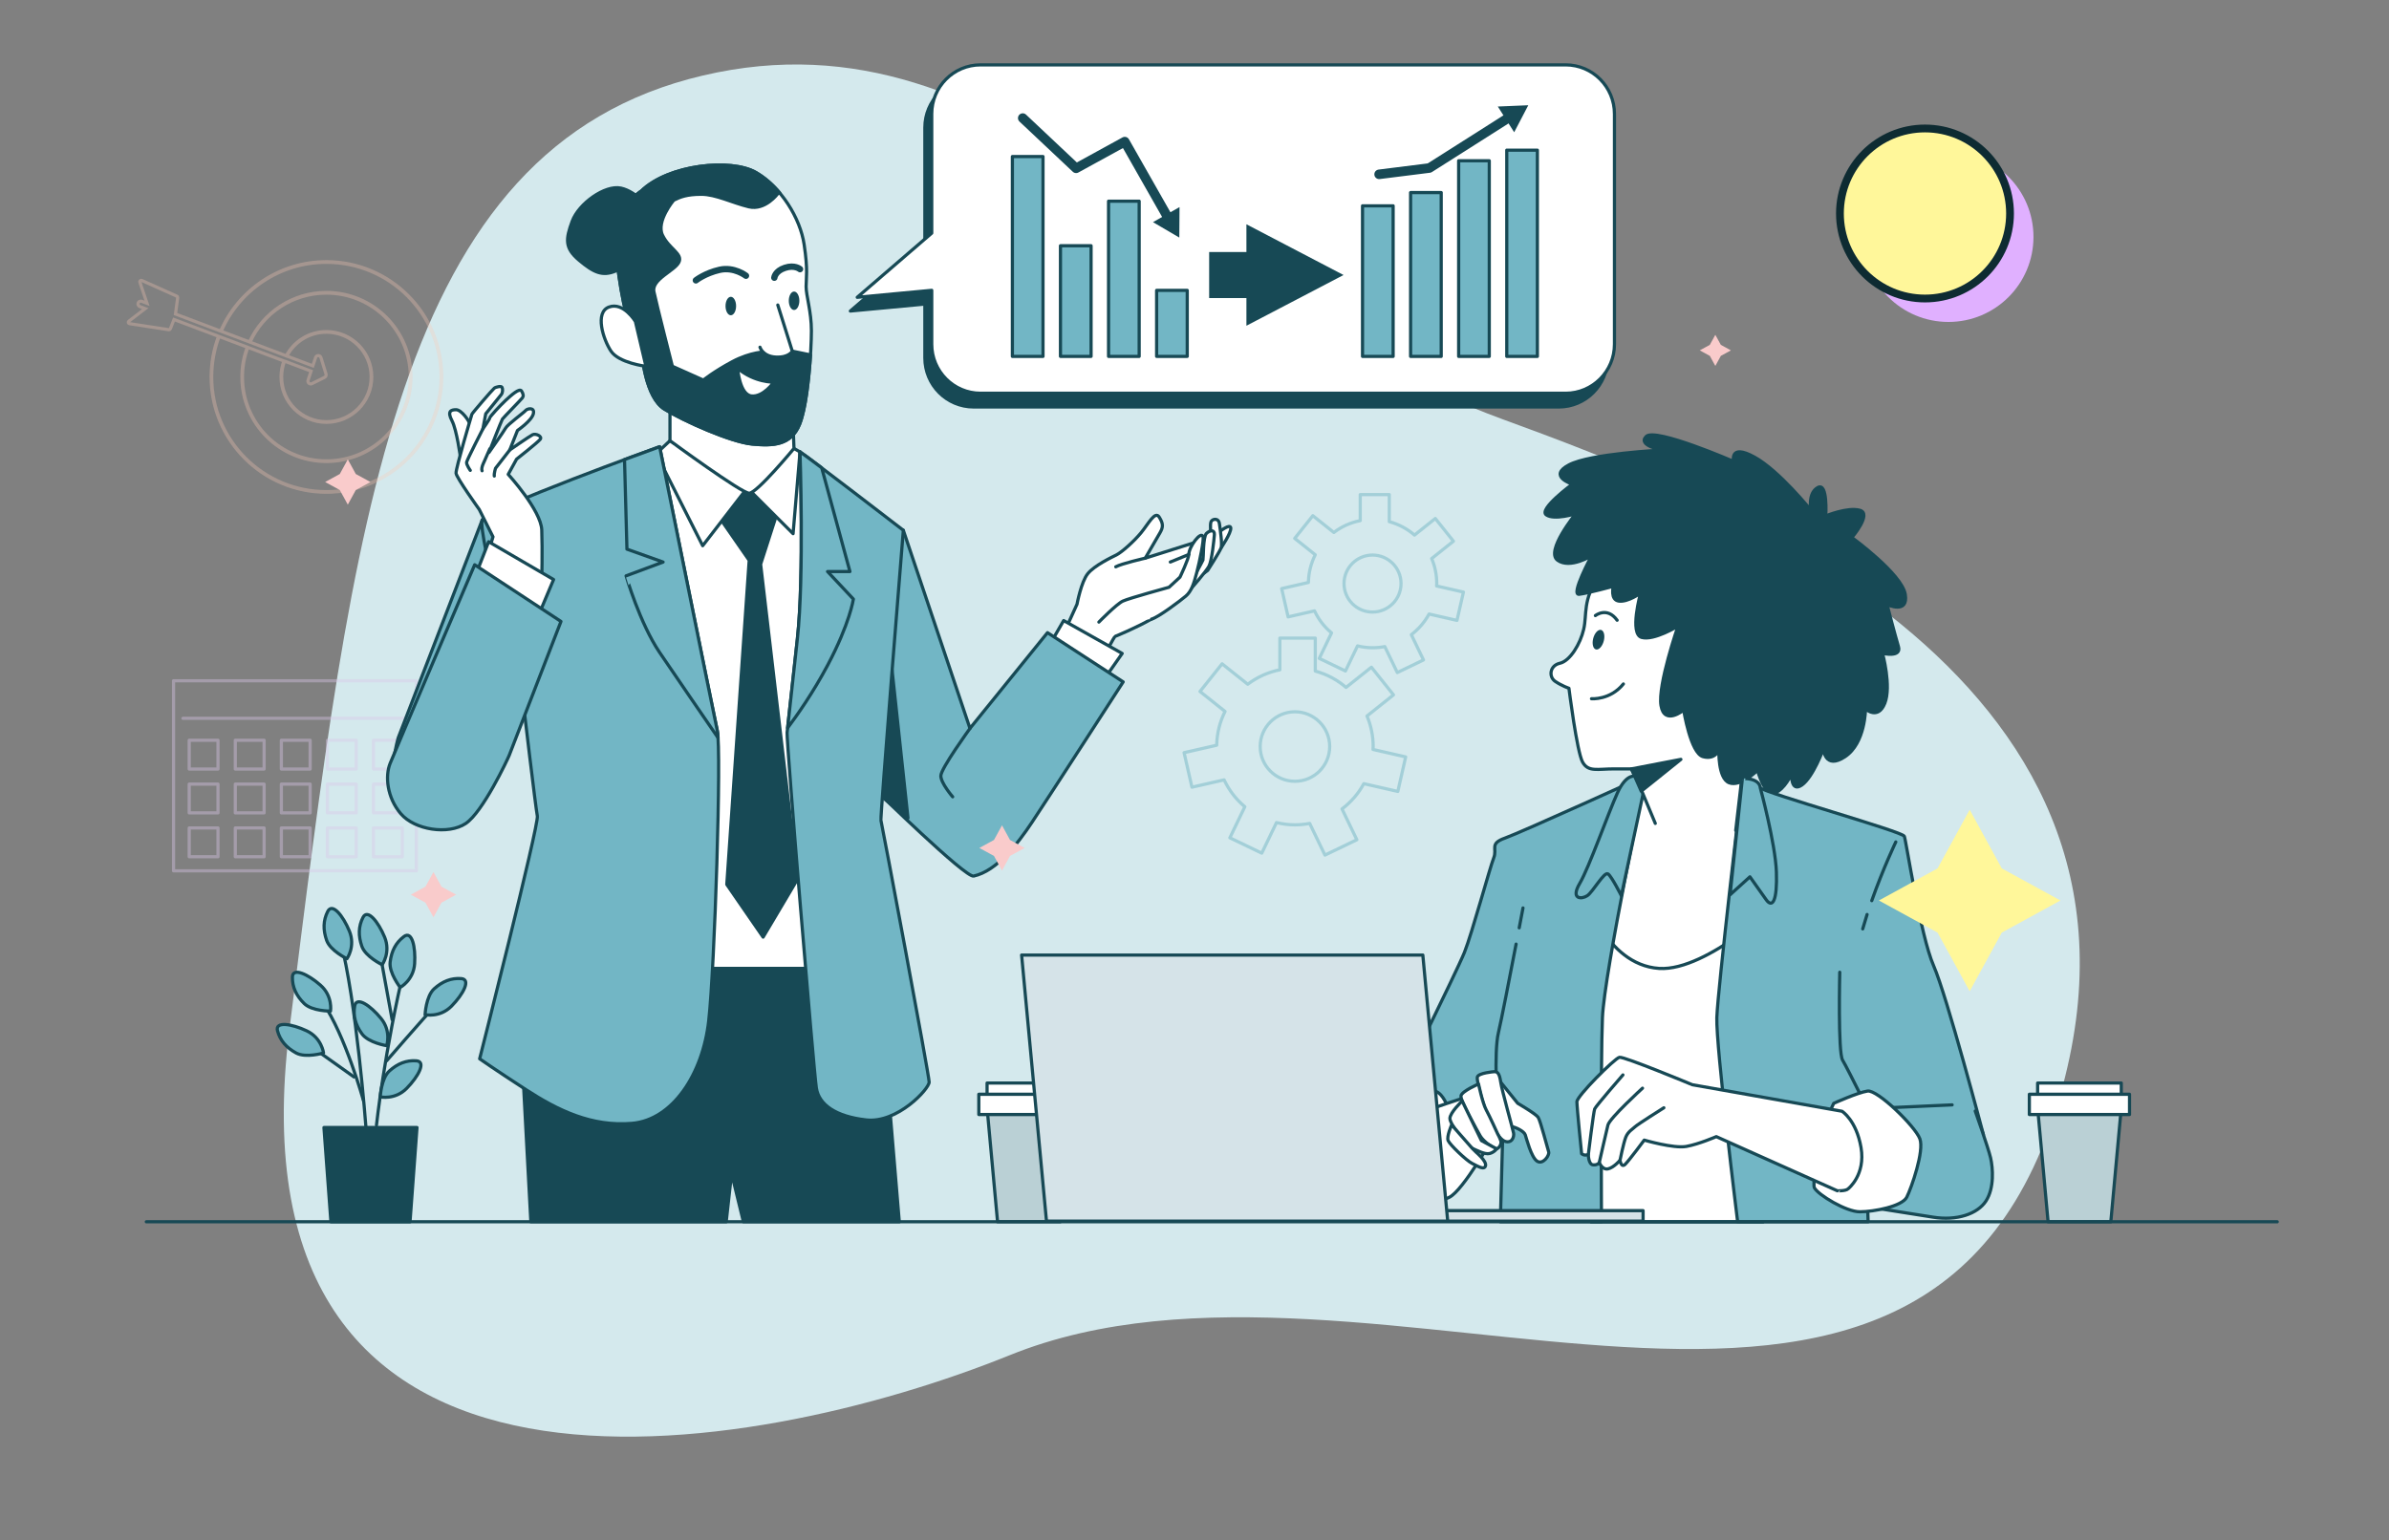 <svg width="611" height="394" viewBox="0 0 611 394" fill="none" xmlns="http://www.w3.org/2000/svg">
<rect x="0" y="0" width="611" height="394" fill="#808080" stroke="none"/>
<path d="M384.093 107.175C436.461 126.341 556.306 171.18 527.502 278.023C494.218 401.491 351.003 309.182 258.256 346.688C192.609 373.243 57.191 397.762 74.016 263.385C90.394 132.646 100.818 37.834 179.76 19.324C258.692 0.803 304.943 78.209 384.093 107.175Z" fill="#D4E9ED"/>
<path d="M398.657 20.106H249.019C242.127 20.106 236.538 25.719 236.538 32.652V63.145L217.483 79.569L236.538 77.785V91.569C236.538 98.502 242.127 104.115 249.019 104.115H398.665C405.557 104.115 411.146 98.502 411.146 91.569V32.652C411.138 25.727 405.549 20.106 398.657 20.106Z" fill="#174955" stroke="#174955" stroke-width="0.815" stroke-miterlimit="10" stroke-linecap="round" stroke-linejoin="round"/>
<path d="M400.417 16.595H250.779C243.887 16.595 238.298 22.208 238.298 29.141V59.634L219.243 76.057L238.298 74.273V88.057C238.298 94.982 243.887 100.603 250.779 100.603H400.425C407.317 100.603 412.906 94.99 412.906 88.057V29.141C412.897 22.208 407.309 16.595 400.417 16.595Z" fill="white" stroke="#174955" stroke-width="0.815" stroke-miterlimit="10" stroke-linecap="round" stroke-linejoin="round"/>
<path d="M104.864 312.564H84.636L82.852 288.449H106.648L104.864 312.564Z" fill="#174955" stroke="#174955" stroke-width="0.815" stroke-miterlimit="10" stroke-linecap="round" stroke-linejoin="round"/>
<path d="M96.285 287.855C96.285 287.855 98.289 268.906 103.707 246.347" stroke="#174955" stroke-width="0.815" stroke-miterlimit="10" stroke-linecap="round" stroke-linejoin="round"/>
<path d="M98.892 271.366C98.892 271.366 107.78 261.069 112.465 256.018" stroke="#174955" stroke-width="0.815" stroke-miterlimit="10" stroke-linecap="round" stroke-linejoin="round"/>
<path d="M93.581 288.254C93.581 288.254 91.129 255.749 86.998 240.351" stroke="#174955" stroke-width="0.815" stroke-miterlimit="10" stroke-linecap="round" stroke-linejoin="round"/>
<path d="M92.937 281.483C92.937 281.483 88.277 264.758 82.55 256.498" stroke="#174955" stroke-width="0.815" stroke-miterlimit="10" stroke-linecap="round" stroke-linejoin="round"/>
<path d="M90.534 275.512L79.381 267.578" stroke="#174955" stroke-width="0.815" stroke-miterlimit="10" stroke-linecap="round" stroke-linejoin="round"/>
<path d="M100.285 260.848L96.856 242.013" stroke="#174955" stroke-width="0.815" stroke-miterlimit="10" stroke-linecap="round" stroke-linejoin="round"/>
<path d="M82.746 269.378C82.746 269.378 82.29 265.533 78.444 263.716C74.599 261.907 70.298 261.223 70.974 263.716C71.65 266.209 73.239 268.017 75.723 269.378C78.216 270.738 82.746 269.378 82.746 269.378Z" fill="#72B6C5" stroke="#174955" stroke-width="0.815" stroke-miterlimit="10" stroke-linecap="round" stroke-linejoin="round"/>
<path d="M84.53 258.665C84.53 258.665 85.157 254.844 81.963 252.034C78.77 249.231 74.827 247.382 74.786 249.965C74.746 252.547 75.772 254.722 77.784 256.718C79.805 258.714 84.53 258.665 84.53 258.665Z" fill="#72B6C5" stroke="#174955" stroke-width="0.815" stroke-miterlimit="10" stroke-linecap="round" stroke-linejoin="round"/>
<path d="M88.733 245.264C88.733 245.264 90.982 242.111 89.353 238.184C87.723 234.257 84.994 230.86 83.821 233.166C82.648 235.463 82.607 237.875 83.536 240.555C84.473 243.227 88.733 245.264 88.733 245.264Z" fill="#72B6C5" stroke="#174955" stroke-width="0.815" stroke-miterlimit="10" stroke-linecap="round" stroke-linejoin="round"/>
<path d="M97.744 246.803C97.744 246.803 99.992 243.651 98.363 239.724C96.734 235.797 94.004 232.4 92.831 234.706C91.658 237.003 91.617 239.414 92.546 242.095C93.483 244.767 97.744 246.803 97.744 246.803Z" fill="#72B6C5" stroke="#174955" stroke-width="0.815" stroke-miterlimit="10" stroke-linecap="round" stroke-linejoin="round"/>
<path d="M102.355 252.604C102.355 252.604 105.768 250.779 106.045 246.534C106.322 242.29 105.385 238.037 103.316 239.585C101.247 241.125 100.139 243.267 99.788 246.078C99.43 248.881 102.355 252.604 102.355 252.604Z" fill="#72B6C5" stroke="#174955" stroke-width="0.815" stroke-miterlimit="10" stroke-linecap="round" stroke-linejoin="round"/>
<path d="M108.717 259.578C108.717 259.578 112.497 260.425 115.479 257.394C118.461 254.364 120.53 250.535 117.956 250.347C115.381 250.16 113.149 251.056 111.039 252.954C108.937 254.852 108.717 259.578 108.717 259.578Z" fill="#72B6C5" stroke="#174955" stroke-width="0.815" stroke-miterlimit="10" stroke-linecap="round" stroke-linejoin="round"/>
<path d="M97.255 280.612C97.255 280.612 101.035 281.459 104.016 278.429C106.998 275.398 109.067 271.569 106.493 271.382C103.919 271.194 101.687 272.091 99.577 273.989C97.475 275.895 97.255 280.612 97.255 280.612Z" fill="#72B6C5" stroke="#174955" stroke-width="0.815" stroke-miterlimit="10" stroke-linecap="round" stroke-linejoin="round"/>
<path d="M98.892 267.512C98.892 267.512 100.147 263.846 97.459 260.555C94.77 257.264 91.186 254.795 90.721 257.329C90.257 259.871 90.909 262.184 92.57 264.482C94.224 266.779 98.892 267.512 98.892 267.512Z" fill="#72B6C5" stroke="#174955" stroke-width="0.815" stroke-miterlimit="10" stroke-linecap="round" stroke-linejoin="round"/>
<path d="M266.754 40.049H258.925V91.178H266.754V40.049Z" fill="#72B6C5" stroke="#174955" stroke-width="0.815" stroke-miterlimit="10" stroke-linecap="round" stroke-linejoin="round"/>
<path d="M279.048 62.868H271.219V91.17H279.048V62.868Z" fill="#72B6C5" stroke="#174955" stroke-width="0.815" stroke-miterlimit="10" stroke-linecap="round" stroke-linejoin="round"/>
<path d="M291.349 51.463H283.52V91.178H291.349V51.463Z" fill="#72B6C5" stroke="#174955" stroke-width="0.815" stroke-miterlimit="10" stroke-linecap="round" stroke-linejoin="round"/>
<path d="M303.643 74.282H295.814V91.17H303.643V74.282Z" fill="#72B6C5" stroke="#174955" stroke-width="0.815" stroke-miterlimit="10" stroke-linecap="round" stroke-linejoin="round"/>
<path d="M261.573 30.208L275.219 43.056L287.667 36.229L298.844 55.895" stroke="#174955" stroke-width="2.444" stroke-linecap="round" stroke-linejoin="round"/>
<path d="M294.885 56.832L301.614 60.775L301.671 52.978L294.885 56.832Z" fill="#174955"/>
<path d="M356.303 52.653H348.474V91.178H356.303V52.653Z" fill="#72B6C5" stroke="#174955" stroke-width="0.815" stroke-miterlimit="10" stroke-linecap="round" stroke-linejoin="round"/>
<path d="M368.596 49.263H360.767V91.178H368.596V49.263Z" fill="#72B6C5" stroke="#174955" stroke-width="0.815" stroke-miterlimit="10" stroke-linecap="round" stroke-linejoin="round"/>
<path d="M380.889 41.125H373.06V91.178H380.889V41.125Z" fill="#72B6C5" stroke="#174955" stroke-width="0.815" stroke-miterlimit="10" stroke-linecap="round" stroke-linejoin="round"/>
<path d="M393.191 38.412H385.362V91.178H393.191V38.412Z" fill="#72B6C5" stroke="#174955" stroke-width="0.815" stroke-miterlimit="10" stroke-linecap="round" stroke-linejoin="round"/>
<path d="M352.718 44.595L365.573 42.982L376.409 36.106L386.128 29.931" stroke="#174955" stroke-width="2.444" stroke-linecap="round" stroke-linejoin="round"/>
<path d="M387.26 33.834L390.869 26.925L383.073 27.251L387.26 33.834Z" fill="#174955"/>
<path d="M343.618 70.355L318.779 57.377V64.465H309.247V76.245H318.779V83.333L343.618 70.355Z" fill="#174955"/>
<path opacity="0.5" d="M348.799 200.482L357.5 202.469L359.512 193.638L351.154 191.732C351.162 191.48 351.195 191.235 351.195 190.983C351.195 188.213 350.632 185.573 349.614 183.178L356.392 177.769L350.746 170.689L344.262 175.862C342.021 173.923 339.341 172.481 336.392 171.683V163.243H327.333V171.357C324.286 171.952 321.5 173.247 319.113 175.048L312.555 169.818L306.909 176.897L313.313 182.005C312.001 184.612 311.235 187.545 311.178 190.649L302.836 192.555L304.848 201.386L313.076 199.512C314.331 202.176 316.139 204.522 318.372 206.388L314.543 214.331L322.706 218.258L326.469 210.437C327.977 210.803 329.541 211.015 331.162 211.015C332.465 211.015 333.728 210.885 334.958 210.649L338.86 218.755L347.023 214.828L343.227 206.95C345.533 205.198 347.439 203.015 348.799 200.482ZM322.298 190.983C322.298 186.078 326.274 182.095 331.186 182.095C336.091 182.095 340.074 186.07 340.074 190.983C340.074 195.887 336.099 199.871 331.186 199.871C326.274 199.871 322.298 195.895 322.298 190.983Z" stroke="#72B6C5" stroke-width="0.815" stroke-miterlimit="10" stroke-linecap="round" stroke-linejoin="round"/>
<path opacity="0.5" d="M365.492 157.084L372.629 158.714L374.282 151.471L367.423 149.907C367.431 149.704 367.455 149.5 367.455 149.296C367.455 147.023 366.991 144.856 366.16 142.893L371.724 138.453L367.089 132.644L361.769 136.889C359.928 135.292 357.736 134.111 355.317 133.459V126.534H347.887V133.19C345.386 133.679 343.097 134.738 341.142 136.221L335.765 131.928L331.129 137.736L336.384 141.923C335.309 144.066 334.681 146.469 334.633 149.011L327.789 150.575L329.443 157.818L336.197 156.278C337.223 158.461 338.706 160.392 340.547 161.915L337.411 168.433L344.107 171.659L347.195 165.239C348.433 165.541 349.72 165.712 351.048 165.712C352.115 165.712 353.158 165.606 354.168 165.41L357.37 172.058L364.066 168.832L360.954 162.372C362.804 160.954 364.368 159.162 365.492 157.084ZM343.74 149.288C343.74 145.264 347.007 141.997 351.032 141.997C355.056 141.997 358.323 145.264 358.323 149.288C358.323 153.313 355.056 156.579 351.032 156.579C347.007 156.579 343.74 153.321 343.74 149.288Z" stroke="#72B6C5" stroke-width="0.815" stroke-miterlimit="10" stroke-linecap="round" stroke-linejoin="round"/>
<g opacity="0.4">
<path d="M106.493 174.152H44.383V222.779H106.493V174.152Z" stroke="#D9C6E8" stroke-width="0.815" stroke-miterlimit="10" stroke-linecap="round" stroke-linejoin="round"/>
<path d="M46.786 183.764H104.497" stroke="#D9C6E8" stroke-width="0.815" stroke-miterlimit="10" stroke-linecap="round" stroke-linejoin="round"/>
<path d="M55.756 189.378H48.391V196.742H55.756V189.378Z" stroke="#D9C6E8" stroke-width="0.815" stroke-miterlimit="10" stroke-linecap="round" stroke-linejoin="round"/>
<path d="M67.544 189.378H60.179V196.742H67.544V189.378Z" stroke="#D9C6E8" stroke-width="0.815" stroke-miterlimit="10" stroke-linecap="round" stroke-linejoin="round"/>
<path d="M79.324 189.378H71.96V196.742H79.324V189.378Z" stroke="#D9C6E8" stroke-width="0.815" stroke-miterlimit="10" stroke-linecap="round" stroke-linejoin="round"/>
<path d="M91.104 189.378H83.74V196.742H91.104V189.378Z" stroke="#D9C6E8" stroke-width="0.815" stroke-miterlimit="10" stroke-linecap="round" stroke-linejoin="round"/>
<path d="M102.892 189.378H95.528V196.742H102.892V189.378Z" stroke="#D9C6E8" stroke-width="0.815" stroke-miterlimit="10" stroke-linecap="round" stroke-linejoin="round"/>
<path d="M55.756 200.595H48.391V207.96H55.756V200.595Z" stroke="#D9C6E8" stroke-width="0.815" stroke-miterlimit="10" stroke-linecap="round" stroke-linejoin="round"/>
<path d="M67.544 200.595H60.179V207.96H67.544V200.595Z" stroke="#D9C6E8" stroke-width="0.815" stroke-miterlimit="10" stroke-linecap="round" stroke-linejoin="round"/>
<path d="M79.324 200.595H71.96V207.96H79.324V200.595Z" stroke="#D9C6E8" stroke-width="0.815" stroke-miterlimit="10" stroke-linecap="round" stroke-linejoin="round"/>
<path d="M91.104 200.595H83.74V207.96H91.104V200.595Z" stroke="#D9C6E8" stroke-width="0.815" stroke-miterlimit="10" stroke-linecap="round" stroke-linejoin="round"/>
<path d="M102.892 200.595H95.528V207.96H102.892V200.595Z" stroke="#D9C6E8" stroke-width="0.815" stroke-miterlimit="10" stroke-linecap="round" stroke-linejoin="round"/>
<path d="M55.756 211.813H48.391V219.178H55.756V211.813Z" stroke="#D9C6E8" stroke-width="0.815" stroke-miterlimit="10" stroke-linecap="round" stroke-linejoin="round"/>
<path d="M67.544 211.813H60.179V219.178H67.544V211.813Z" stroke="#D9C6E8" stroke-width="0.815" stroke-miterlimit="10" stroke-linecap="round" stroke-linejoin="round"/>
<path d="M79.324 211.813H71.96V219.178H79.324V211.813Z" stroke="#D9C6E8" stroke-width="0.815" stroke-miterlimit="10" stroke-linecap="round" stroke-linejoin="round"/>
<path d="M91.104 211.813H83.74V219.178H91.104V211.813Z" stroke="#D9C6E8" stroke-width="0.815" stroke-miterlimit="10" stroke-linecap="round" stroke-linejoin="round"/>
<path d="M102.892 211.813H95.528V219.178H102.892V211.813Z" stroke="#D9C6E8" stroke-width="0.815" stroke-miterlimit="10" stroke-linecap="round" stroke-linejoin="round"/>
</g>
<g opacity="0.3">
<path d="M56.571 84.75C61.092 74.363 71.438 67.104 83.479 67.104C99.683 67.104 112.815 80.236 112.815 96.44C112.815 112.644 99.683 125.776 83.479 125.776C67.275 125.776 54.143 112.644 54.143 96.44C54.143 92.79 54.811 89.304 56.025 86.078" stroke="#FAC8B5" stroke-width="0.815" stroke-miterlimit="10"/>
<path d="M56.245 84.628C60.823 74.111 71.308 66.746 83.487 66.746C99.862 66.746 113.174 80.066 113.174 96.433C113.174 112.807 99.854 126.127 83.487 126.127C67.112 126.127 53.801 112.807 53.801 96.433C53.801 92.742 54.477 89.215 55.707 85.948" stroke="#FAC8B5" stroke-width="0.407" stroke-miterlimit="10"/>
<path d="M63.943 87.536C67.324 80.123 74.803 74.982 83.479 74.982C95.332 74.982 104.945 84.587 104.945 96.441C104.945 108.302 95.332 117.907 83.479 117.907C71.626 117.907 62.013 108.302 62.013 96.441C62.013 93.768 62.501 91.21 63.397 88.856" stroke="#FAC8B5" stroke-width="0.815" stroke-miterlimit="10"/>
<path d="M63.617 87.406C67.063 79.87 74.672 74.615 83.487 74.615C95.52 74.615 105.312 84.407 105.312 96.44C105.312 108.481 95.52 118.265 83.487 118.265C71.454 118.265 61.662 108.481 61.662 96.44C61.662 93.727 62.159 91.129 63.072 88.733" stroke="#FAC8B5" stroke-width="0.407" stroke-miterlimit="10"/>
<path d="M73.344 91.112C73.344 91.104 73.353 91.096 73.361 91.088C75.283 87.463 79.088 84.986 83.479 84.986C89.801 84.986 94.925 90.11 94.925 96.432C94.925 102.762 89.801 107.878 83.479 107.878C77.157 107.878 72.033 102.754 72.033 96.432C72.033 95.007 72.293 93.638 72.766 92.383C72.774 92.367 72.782 92.343 72.79 92.326" stroke="#FAC8B5" stroke-width="0.815" stroke-miterlimit="10"/>
<path d="M72.888 91.227C72.929 91.137 72.978 91.048 73.019 90.958H73.027C74.998 87.203 78.95 84.628 83.479 84.628C89.988 84.628 95.284 89.924 95.284 96.433C95.284 102.942 89.988 108.245 83.479 108.245C76.97 108.245 71.675 102.95 71.675 96.433C71.675 94.966 71.943 93.565 72.432 92.262" stroke="#FAC8B5" stroke-width="0.407" stroke-miterlimit="10"/>
<path d="M73.54 91.153C73.507 91.137 73.475 91.137 73.442 91.121L73.361 91.088L73.027 90.958H73.019L63.935 87.528L63.601 87.398L56.554 84.742L56.228 84.62L44.88 80.335L45.442 76.147C45.458 75.993 45.377 75.838 45.23 75.772L36.261 71.748C36.13 71.691 35.976 71.716 35.87 71.813C35.764 71.911 35.723 72.058 35.772 72.196L37.597 77.589L36.261 77.084C35.886 76.946 35.471 77.133 35.332 77.5C35.194 77.866 35.381 78.282 35.748 78.42L37.141 78.95L32.953 82.168C32.839 82.257 32.79 82.404 32.823 82.542C32.855 82.673 32.969 82.787 33.116 82.803L43.177 84.351C43.194 84.359 43.218 84.359 43.226 84.359C43.373 84.359 43.503 84.269 43.56 84.131L44.505 81.736L55.682 85.956L56.016 86.078L63.055 88.734L63.381 88.864L72.424 92.278L72.75 92.4L73.019 92.498" stroke="#FAC8B5" stroke-width="0.815" stroke-miterlimit="10"/>
<path d="M73.345 91.113C73.377 91.113 73.41 91.121 73.442 91.121C73.475 91.137 73.507 91.137 73.54 91.153L80.008 93.597L80.717 91.463C80.815 91.17 81.084 90.974 81.394 90.974C81.402 90.974 81.402 90.974 81.41 90.974C81.719 90.982 81.996 91.186 82.086 91.479L83.381 95.683C83.479 96.017 83.332 96.375 83.023 96.53L79.789 98.143C79.691 98.192 79.577 98.216 79.471 98.216C79.3 98.216 79.137 98.159 78.998 98.045C78.787 97.858 78.697 97.549 78.787 97.28L79.561 94.95L73.051 92.489C72.954 92.449 72.872 92.4 72.807 92.335" stroke="#FAC8B5" stroke-width="0.815" stroke-miterlimit="10"/>
</g>
<path d="M420.954 198.428L416.115 205.198C416.115 205.198 408.865 243.887 407.895 253.321C406.926 262.755 406.926 312.563 406.926 312.563H450.934C450.934 312.563 441.745 260.335 442.714 255.74C443.684 251.146 447.065 202.543 447.065 202.543L445.614 199.154L420.954 198.428Z" fill="white" stroke="#174955" stroke-width="0.815" stroke-miterlimit="10" stroke-linecap="round" stroke-linejoin="round"/>
<path d="M442.714 255.732C443.04 254.176 443.651 247.569 444.303 239.504C438.551 243.577 430.6 248.156 424.335 247.749C417.199 247.284 412.547 242.136 410.136 238.51C409.06 244.873 408.189 250.445 407.895 253.313C406.926 262.747 406.926 312.555 406.926 312.555H450.934C450.934 312.563 441.745 260.327 442.714 255.732Z" fill="white" stroke="#174955" stroke-width="0.815" stroke-miterlimit="10" stroke-linecap="round" stroke-linejoin="round"/>
<path d="M420.955 198.428C420.955 198.428 410.315 248.726 409.834 260.335C409.354 271.944 409.59 312.563 409.59 312.563H383.716L384.441 286.445L372.352 301.199L355.187 283.789C355.187 283.789 372.596 248.482 374.535 243.651C376.466 238.812 381.06 221.891 382.03 219.471C382.999 217.052 380.824 215.846 384.93 214.396C389.036 212.938 420.955 198.428 420.955 198.428Z" fill="#72B6C5" stroke="#174955" stroke-width="0.815" stroke-miterlimit="10" stroke-linecap="round" stroke-linejoin="round"/>
<path d="M418.535 198.665C418.535 198.665 416.115 197.459 413.696 202.779C411.276 208.098 406.445 221.883 404.026 225.997C401.606 230.111 404.506 230.111 405.956 229.141C407.407 228.172 410.307 222.852 411.276 223.577C412.246 224.302 414.665 229.141 414.665 229.141L420.71 200.848C420.71 200.848 419.985 199.153 418.535 198.665Z" fill="#72B6C5" stroke="#174955" stroke-width="0.815" stroke-miterlimit="10" stroke-linecap="round" stroke-linejoin="round"/>
<path d="M388.547 237.361C389.125 234.315 389.516 232.278 389.516 232.278" stroke="#174955" stroke-width="0.815" stroke-miterlimit="10" stroke-linecap="round" stroke-linejoin="round"/>
<path d="M382.983 283.3C382.983 283.3 382.013 269.272 383.227 264.196C383.969 261.084 386.16 249.793 387.749 241.524" stroke="#174955" stroke-width="0.815" stroke-miterlimit="10" stroke-linecap="round" stroke-linejoin="round"/>
<path d="M369.924 282.396C369.924 282.396 368.58 279.113 366.641 279.113C364.702 279.113 354.836 280.906 352.897 282.396C350.958 283.887 346.323 294.95 346.323 297.036C346.323 299.13 351.7 308.091 354.388 309.435C357.077 310.779 365.745 309.289 365.745 309.289C365.745 309.289 370.225 305.549 370.673 305.101C371.121 304.653 375.602 294.339 374.559 289.565C373.508 284.791 369.924 282.396 369.924 282.396Z" fill="white" stroke="#174955" stroke-width="0.815" stroke-miterlimit="10" stroke-linecap="round" stroke-linejoin="round"/>
<path d="M423.35 210.649L418.991 200.188L417.248 196.702C417.248 196.702 417.248 196.702 412.889 196.702C408.531 196.702 406.209 197.573 404.751 194.958C403.301 192.343 401.264 176.074 401.264 176.074C401.264 176.074 399.521 175.496 397.777 174.331C396.034 173.166 396.327 170.266 398.942 169.679C401.557 169.101 404.172 164.742 405.044 160.962C405.916 157.182 404.751 153.41 408.824 147.602C412.889 141.793 418.698 138.306 418.698 138.306C418.698 138.306 428.572 133.076 438.16 138.013C447.749 142.95 456.466 153.703 457.044 168.229C457.623 182.754 446.299 192.05 446.299 192.05L443.92 212.441" fill="white"/>
<path d="M423.35 210.649L418.991 200.188L417.248 196.702C417.248 196.702 417.248 196.702 412.889 196.702C408.531 196.702 406.209 197.573 404.751 194.958C403.301 192.343 401.264 176.074 401.264 176.074C401.264 176.074 399.521 175.496 397.777 174.331C396.034 173.166 396.327 170.266 398.942 169.679C401.557 169.101 404.172 164.742 405.044 160.962C405.916 157.182 404.751 153.41 408.824 147.602C412.889 141.793 418.698 138.306 418.698 138.306C418.698 138.306 428.572 133.076 438.16 138.013C447.749 142.95 456.466 153.703 457.044 168.229C457.623 182.754 446.299 192.05 446.299 192.05L443.92 212.441" stroke="#174955" stroke-width="0.815" stroke-miterlimit="10" stroke-linecap="round" stroke-linejoin="round"/>
<path d="M417.248 196.701L429.9 194.266L419.757 202.412L417.248 196.701Z" fill="#174955" stroke="#174955" stroke-width="0.815" stroke-miterlimit="10" stroke-linecap="round" stroke-linejoin="round"/>
<path d="M407.032 178.754C407.032 178.754 411.806 179.154 415.187 174.974" stroke="#174955" stroke-width="0.815" stroke-miterlimit="10" stroke-linecap="round" stroke-linejoin="round"/>
<path d="M410.168 164.001C409.802 165.378 408.906 166.339 408.164 166.144C407.423 165.948 407.113 164.669 407.48 163.292C407.847 161.916 408.743 160.954 409.484 161.15C410.225 161.345 410.535 162.624 410.168 164.001Z" fill="#174955"/>
<path d="M408.026 157.484C408.026 157.484 411.008 155.097 413.59 158.673" stroke="#174955" stroke-width="0.815" stroke-miterlimit="10" stroke-linecap="round" stroke-linejoin="round"/>
<path d="M463.154 130.542C463.154 130.542 455.016 120.375 448.629 116.889C442.234 113.402 443.399 118.054 443.399 118.054C443.399 118.054 423.35 109.337 421.028 111.658C418.706 113.98 425.093 115.145 425.093 115.145C425.093 115.145 406.788 116.017 401.272 118.925C395.749 121.834 402.144 123.862 402.144 123.862C402.144 123.862 393.427 130.257 395.464 131.707C397.5 133.157 403.016 131.414 403.016 131.414C403.016 131.414 395.171 141.003 398.364 143.325C401.558 145.646 407.081 142.16 407.081 142.16C407.081 142.16 401.558 152.327 403.887 152.033C406.209 151.74 412.604 149.997 412.604 149.997C412.604 149.997 411.733 153.483 414.055 153.777C416.376 154.07 419.578 151.74 419.578 151.74C419.578 151.74 416.67 162.2 419.871 163.072C423.065 163.944 429.167 160.164 429.167 160.164C429.167 160.164 423.936 175.268 424.808 180.498C425.68 185.728 430.617 181.663 430.617 181.663C430.617 181.663 432.36 192.701 435.554 193.573C438.747 194.445 439.619 191.83 439.619 191.83C439.619 191.83 439.325 199.097 442.234 200.253C445.142 201.418 449.501 197.06 449.501 197.06C449.501 197.06 451.244 203.74 453.859 202.868C456.474 201.997 458.218 197.932 458.218 197.932C458.218 197.932 457.924 202.868 460.833 200.84C463.741 198.803 466.356 191.545 466.356 191.545C466.356 191.545 466.649 197.068 471.88 193.581C477.11 190.095 477.11 181.378 477.11 181.378C477.11 181.378 480.303 184.286 482.047 179.927C483.79 175.569 481.468 167.145 481.468 167.145C481.468 167.145 486.405 168.31 485.533 165.402C484.662 162.494 482.625 154.657 482.625 154.657C482.625 154.657 488.148 157.272 487.277 152.041C486.405 146.811 473.623 137.516 473.623 137.516C473.623 137.516 478.853 131.414 475.66 130.542C472.466 129.671 466.943 131.992 466.943 131.992C466.943 131.992 467.521 123.276 464.906 124.726C462.283 126.184 463.154 130.542 463.154 130.542Z" fill="#174955" stroke="#174955" stroke-width="0.815" stroke-miterlimit="10" stroke-linecap="round" stroke-linejoin="round"/>
<path d="M445.378 201.809C445.378 201.809 439.334 253.076 439.089 260.327C438.845 267.577 444.409 312.555 444.409 312.555H477.778L477.053 288.131L507.277 290.307C507.277 290.307 497.924 254.795 494.535 247.064C491.146 239.325 487.521 215.145 487.04 213.932C486.56 212.726 451.904 203.015 450.209 201.557C448.515 200.115 445.134 197.215 445.378 201.809Z" fill="#72B6C5" stroke="#174955" stroke-width="0.815" stroke-miterlimit="10" stroke-linecap="round" stroke-linejoin="round"/>
<path d="M499.268 282.657L477.24 283.643L475.668 308.425C475.668 308.425 488.254 310.388 494.356 311.374C500.45 312.359 505.761 310.584 507.928 307.243C510.095 303.903 509.696 298.787 509.11 296.229C508.523 293.671 505.175 284.229 505.175 284.229" fill="#72B6C5"/>
<path d="M499.268 282.657L477.24 283.643L475.668 308.425C475.668 308.425 488.254 310.388 494.356 311.374C500.45 312.359 505.761 310.584 507.928 307.243C510.095 303.903 509.696 298.787 509.11 296.229C508.523 293.671 505.175 284.229 505.175 284.229" stroke="#174955" stroke-width="0.815" stroke-miterlimit="10" stroke-linecap="round" stroke-linejoin="round"/>
<path d="M450.209 201.573C450.209 201.573 454.079 215.838 454.323 223.097C454.568 230.347 453.354 232.531 451.667 230.111C449.973 227.691 447.553 224.311 447.553 224.311L442.478 228.905L445.623 199.162C445.614 199.154 449.973 198.909 450.209 201.573Z" fill="#72B6C5" stroke="#174955" stroke-width="0.815" stroke-miterlimit="10" stroke-linecap="round" stroke-linejoin="round"/>
<path d="M470.527 248.726C470.527 248.726 470.046 269.28 471.252 271.211C472.458 273.142 480.922 290.315 480.922 290.315" stroke="#174955" stroke-width="0.815" stroke-miterlimit="10" stroke-linecap="round" stroke-linejoin="round"/>
<path d="M477.517 233.948C477.126 235.17 476.751 236.4 476.401 237.638" stroke="#174955" stroke-width="0.815" stroke-miterlimit="10" stroke-linecap="round" stroke-linejoin="round"/>
<path d="M484.865 215.39C484.865 215.39 481.631 222.152 478.714 230.413" stroke="#174955" stroke-width="0.815" stroke-miterlimit="10" stroke-linecap="round" stroke-linejoin="round"/>
<path d="M467.602 285.215L468.979 282.266C468.979 282.266 475.073 279.512 477.631 279.121C480.189 278.73 489.827 288.172 491.008 291.317C492.189 294.461 488.841 303.903 487.668 306.266C486.486 308.628 479.211 310.005 475.668 310.005C472.124 310.005 465.044 305.679 464.067 303.911C463.081 302.127 467.602 285.215 467.602 285.215Z" fill="white" stroke="#174955" stroke-width="0.815" stroke-miterlimit="10" stroke-linecap="round" stroke-linejoin="round"/>
<path d="M472.702 304.099C472.702 304.099 477.175 300.588 475.969 293.574C474.763 286.559 471.106 284.287 471.106 284.287L432.808 277.5C432.808 277.5 415.399 270.25 414.185 270.486C412.979 270.731 403.301 280.401 403.301 281.851C403.301 283.301 404.506 295.154 404.506 295.154C404.506 295.154 405.191 295.782 406.225 295.342C406.225 295.342 406.225 297.851 407.407 297.997C408.588 298.144 409.028 297.411 409.028 297.411C409.028 297.411 409.761 299.325 411.236 299.032C412.71 298.739 414.331 296.824 414.331 296.824C414.331 296.824 414.625 298.885 415.659 297.859C416.694 296.824 420.523 291.667 420.523 291.667C420.523 291.667 428.042 293.875 431.285 293.289C434.527 292.702 438.951 290.779 438.951 290.779L469.916 304.637C469.916 304.629 472.091 304.751 472.702 304.099Z" fill="white" stroke="#174955" stroke-width="0.815" stroke-miterlimit="10" stroke-linecap="round" stroke-linejoin="round"/>
<path d="M414.331 296.816C414.331 296.816 415.219 292.392 415.806 290.918C416.393 289.443 417.574 288.856 418.168 288.262C418.755 287.675 425.541 283.398 425.541 283.398" stroke="#174955" stroke-width="0.815" stroke-miterlimit="10" stroke-linecap="round" stroke-linejoin="round"/>
<path d="M420.083 278.388C420.083 278.388 411.676 286.054 411.236 287.822C410.796 289.59 409.028 297.402 409.028 297.402" stroke="#174955" stroke-width="0.815" stroke-miterlimit="10" stroke-linecap="round" stroke-linejoin="round"/>
<path d="M406.225 295.341C406.225 295.341 407.553 284.433 407.847 283.692C408.14 282.958 415.073 274.991 415.073 274.991" stroke="#174955" stroke-width="0.815" stroke-miterlimit="10" stroke-linecap="round" stroke-linejoin="round"/>
<path d="M376.05 280.303C376.05 280.303 364.099 284.189 361.859 285.231C359.618 286.274 356.327 289.867 355.284 292.702C354.241 295.537 354.087 302.111 358.119 305.704C362.152 309.289 367.081 308.091 370.673 306.299C374.258 304.506 381.883 290.91 381.883 290.91L376.05 280.303Z" fill="white" stroke="#174955" stroke-width="0.815" stroke-miterlimit="10" stroke-linecap="round" stroke-linejoin="round"/>
<path d="M383.822 276.873L388.156 282.25C388.156 282.25 392.792 284.938 393.386 285.834C393.981 286.73 395.773 293.753 396.075 294.649C396.376 295.545 394.584 298.087 393.085 297.036C391.594 295.993 390.397 291.211 390.095 290.315C389.794 289.419 387.708 288.376 386.657 288.221C385.614 288.074 382.177 277.166 382.177 277.166L383.822 276.873Z" fill="white" stroke="#174955" stroke-width="0.815" stroke-miterlimit="10" stroke-linecap="round" stroke-linejoin="round"/>
<path d="M382.03 274.176C382.03 274.176 378.144 274.478 377.842 275.52C377.541 276.563 379.936 285.231 381.728 288.221C383.521 291.211 384.417 292.107 385.614 292.107C386.812 292.107 387.26 290.763 387.105 289.867C386.959 288.971 384.115 278.958 383.822 276.865C383.521 274.779 383.073 274.03 382.03 274.176Z" fill="white" stroke="#174955" stroke-width="0.815" stroke-miterlimit="10" stroke-linecap="round" stroke-linejoin="round"/>
<path d="M378.144 277.321C378.144 277.321 373.956 279.113 373.663 280.311C373.362 281.508 377.851 289.272 378.592 290.616C379.341 291.961 382.176 294.054 382.779 293.9C383.374 293.753 384.124 292.702 383.822 291.806C383.521 290.91 383.073 290.16 383.073 290.16C383.073 290.16 380.979 285.525 380.083 283.887C379.187 282.25 378.144 277.321 378.144 277.321Z" fill="white" stroke="#174955" stroke-width="0.815" stroke-miterlimit="10" stroke-linecap="round" stroke-linejoin="round"/>
<path d="M373.957 281.655C373.957 281.655 370.82 284.645 370.82 286.136C370.82 287.627 375.154 293.158 376.498 293.753C377.842 294.348 379.781 295.399 380.979 295.097C382.177 294.796 382.771 293.9 382.771 293.9L378.885 291.806L373.957 281.655Z" fill="white" stroke="#174955" stroke-width="0.815" stroke-miterlimit="10" stroke-linecap="round" stroke-linejoin="round"/>
<path d="M371.268 287.773C371.268 287.773 369.924 290.763 370.372 291.806C370.82 292.848 375.007 296.889 376.498 297.63C377.989 298.38 379.635 299.423 379.936 298.225C380.237 297.028 377.549 294.787 377.549 294.787L376.506 293.744L371.268 287.773Z" fill="white" stroke="#174955" stroke-width="0.815" stroke-miterlimit="10" stroke-linecap="round" stroke-linejoin="round"/>
<path d="M185.728 312.563L187.105 300.156L190.135 312.563H229.997L224.327 244.808H142.257L133.027 261.345L135.772 312.563H185.728Z" fill="#174955" stroke="#174955" stroke-width="0.815" stroke-miterlimit="10" stroke-linecap="round" stroke-linejoin="round"/>
<path d="M311.879 136.05C311.879 136.05 314.673 133.793 314.779 135.08C314.885 136.367 312.311 140.131 312.311 140.131L311.879 136.05Z" fill="white" stroke="#174955" stroke-width="0.815" stroke-miterlimit="10" stroke-linecap="round" stroke-linejoin="round"/>
<path d="M272.302 161.5L275.455 154.567C275.455 154.567 276.506 148.889 278.184 146.787C279.862 144.685 284.278 142.583 285.541 141.956C286.803 141.329 289.956 138.591 291.846 136.278C293.736 133.964 295.422 130.6 296.473 132.286C297.524 133.964 297.524 134.811 296.685 136.278C295.846 137.752 292.905 142.795 292.905 142.795L305.435 138.836C305.435 138.836 311.023 135.936 310.592 136.791C310.16 137.655 304.685 149.15 303.61 150.754C302.535 152.367 298.241 156.237 294.477 158.38C290.714 160.53 285.557 162.681 285.239 162.787C284.913 162.893 282.445 167.732 282.445 167.732L272.302 161.5Z" fill="white" stroke="#174955" stroke-width="0.815" stroke-miterlimit="10" stroke-linecap="round" stroke-linejoin="round"/>
<path d="M308.873 145.932C308.873 145.932 311.985 141.101 312.311 140.131C312.636 139.162 312.099 135.618 311.879 134.005C311.667 132.392 310.054 132.718 309.728 133.467C309.402 134.217 309.728 137.011 309.728 137.337C309.728 137.663 308.547 144.107 308.547 144.107L308.009 146.575L308.873 145.932Z" fill="white" stroke="#174955" stroke-width="0.815" stroke-miterlimit="10" stroke-linecap="round" stroke-linejoin="round"/>
<path d="M304.465 150.77C304.465 150.77 308.441 146.257 309.191 144.864C309.94 143.471 310.478 138.2 310.584 136.807C310.689 135.414 309.402 135.626 308.539 136.481C307.675 137.345 307.789 142.925 307.675 143.251C307.561 143.577 305.093 148.082 305.093 148.082L304.465 150.77Z" fill="white" stroke="#174955" stroke-width="0.815" stroke-miterlimit="10" stroke-linecap="round" stroke-linejoin="round"/>
<path d="M281.044 159.145C281.044 159.145 285.557 154.526 287.17 153.777C288.783 153.027 298.991 150.233 298.991 150.233L301.785 147.65C301.785 147.65 304.025 142.974 304.042 141.85C304.074 139.829 307.227 135.642 307.691 137.337C307.928 138.192 306.836 143.569 306.078 146.469C305.329 149.369 304.685 151.3 303.284 152.489C301.891 153.671 296.196 157.972 294.478 158.396" fill="white"/>
<path d="M281.044 159.145C281.044 159.145 285.557 154.526 287.17 153.777C288.783 153.027 298.991 150.233 298.991 150.233L301.785 147.65C301.785 147.65 304.025 142.974 304.042 141.85C304.074 139.829 307.227 135.642 307.691 137.337C307.928 138.192 306.836 143.569 306.078 146.469C305.329 149.369 304.685 151.3 303.284 152.489C301.891 153.671 296.196 157.972 294.478 158.396" stroke="#174955" stroke-width="0.815" stroke-miterlimit="10" stroke-linecap="round" stroke-linejoin="round"/>
<path d="M292.897 142.795C292.897 142.795 286.803 144.188 285.361 145.003" stroke="#174955" stroke-width="0.815" stroke-miterlimit="10" stroke-linecap="round" stroke-linejoin="round"/>
<path d="M304.034 141.85L299.317 143.781" stroke="#174955" stroke-width="0.815" stroke-miterlimit="10" stroke-linecap="round" stroke-linejoin="round"/>
<path d="M272.034 158.755L287.007 167.17L282.698 173.321L269.304 163.488L272.034 158.755Z" fill="white" stroke="#174955" stroke-width="0.815" stroke-miterlimit="10" stroke-linecap="round" stroke-linejoin="round"/>
<path d="M267.903 161.85L287.26 174.445C287.26 174.445 267.667 204.767 263.936 210.364C260.205 215.96 254.942 222.812 249.011 224.123C246.909 224.588 224.058 202.201 224.058 202.201L227.553 138.991L231.023 135.642L248.074 186.339L267.903 161.85Z" fill="#72B6C5" stroke="#174955" stroke-width="0.815" stroke-miterlimit="10" stroke-linecap="round" stroke-linejoin="round"/>
<path d="M228.139 171.333L232.221 209.288L225.801 204.033L228.139 171.333Z" fill="#174955" stroke="#174955" stroke-width="0.815" stroke-miterlimit="10" stroke-linecap="round" stroke-linejoin="round"/>
<path d="M248.082 186.347C248.082 186.347 240.62 196.612 240.62 198.478C240.62 200.343 243.65 203.846 243.65 203.846" stroke="#174955" stroke-width="0.815" stroke-miterlimit="10" stroke-linecap="round" stroke-linejoin="round"/>
<path d="M167.821 116.049L179.495 197.312L180.375 247.74H209.883L208.783 166.257L208.563 123.096L204.603 115.609L167.821 116.049Z" fill="white" stroke="#174955" stroke-width="0.815" stroke-miterlimit="10" stroke-linecap="round" stroke-linejoin="round"/>
<path d="M182.135 129.703L191.61 143.357L185.883 226.274L195.17 239.74L203.984 224.889L194.534 144.351L199.536 128.823L191.61 118.469L182.135 129.703Z" fill="#174955" stroke="#174955" stroke-width="0.815" stroke-miterlimit="10" stroke-linecap="round" stroke-linejoin="round"/>
<path d="M191.61 124.196L179.715 139.61L167.821 116.05L171.349 112.742L191.61 124.196Z" fill="white" stroke="#174955" stroke-width="0.815" stroke-miterlimit="10" stroke-linecap="round" stroke-linejoin="round"/>
<path d="M189.842 123.536L202.836 136.53L204.604 115.609L203.056 114.721L189.842 123.536Z" fill="white" stroke="#174955" stroke-width="0.815" stroke-miterlimit="10" stroke-linecap="round" stroke-linejoin="round"/>
<path d="M171.349 103.936V112.742C171.349 112.742 189.63 126.176 191.61 126.176C193.589 126.176 203.064 114.722 203.064 114.722L202.844 108.995C202.844 108.995 193.817 110.094 187.87 108.335C181.915 106.575 171.349 103.936 171.349 103.936Z" fill="white" stroke="#174955" stroke-width="0.815" stroke-miterlimit="10" stroke-linecap="round" stroke-linejoin="round"/>
<path d="M166.526 53.711C166.526 53.711 162.868 49.002 158.803 48.122C154.738 47.243 148.001 52.074 146.339 56.611C144.677 61.149 144.359 63.414 148.106 66.575C151.854 69.727 154.07 70.738 157.426 69.344C160.791 67.951 162.811 63.528 162.811 63.528L166.526 53.711Z" fill="#174955" stroke="#174955" stroke-width="0.815" stroke-miterlimit="10" stroke-linecap="round" stroke-linejoin="round"/>
<path d="M164.025 48.872C164.025 48.872 157.28 52.921 157.622 63.031C157.956 73.149 160.995 83.764 161.166 84.269C161.337 84.775 164.196 90.673 164.196 90.673C164.196 90.673 165.035 101.63 169.931 104.669C174.819 107.699 186.958 113.101 192.351 113.606C197.744 114.111 202.298 113.94 204.49 108.547C206.681 103.153 207.52 89.5 207.52 84.612C207.52 79.724 206.168 75.675 206.168 73.32C206.168 70.966 206.673 69.272 205.663 62.534C204.653 55.789 199.765 47.87 193.353 44.155C186.958 40.44 170.942 42.127 164.025 48.872Z" fill="white" stroke="#174955" stroke-width="0.815" stroke-miterlimit="10" stroke-linecap="round" stroke-linejoin="round"/>
<path d="M204.49 108.547C206.037 104.742 206.909 96.848 207.292 90.795L202.64 89.834C202.64 89.834 202.64 89.834 200.449 90.673C198.257 91.512 195.895 89.997 195.895 89.997C195.895 89.997 192.017 89.997 187.3 92.522C182.583 95.047 179.887 97.239 179.887 97.239L171.96 93.695C171.96 93.695 167.911 77.85 167.243 74.648C166.567 71.447 172.636 69.255 173.646 67.064C174.656 64.872 171.121 63.691 169.434 60.155C167.748 56.611 172.302 51.218 172.302 51.218C173.988 50.379 175.675 49.703 179.381 49.703C183.088 49.703 187.308 51.895 191.52 52.905C195.732 53.915 198.933 49.532 198.933 49.532L199.414 49.337C197.646 47.243 195.602 45.434 193.369 44.139C186.966 40.432 170.95 42.119 164.033 48.856C164.033 48.856 157.288 52.905 157.63 63.015C157.964 73.133 161.003 83.748 161.174 84.253C161.345 84.758 164.204 90.656 164.204 90.656C164.204 90.656 165.043 101.614 169.94 104.652C174.828 107.683 186.966 113.084 192.359 113.589C197.744 114.111 202.298 113.94 204.49 108.547Z" fill="#174955" stroke="#174955" stroke-width="0.815" stroke-miterlimit="10" stroke-linecap="round" stroke-linejoin="round"/>
<path d="M198.925 78.029L202.632 89.834C202.632 89.834 201.793 91.52 198.42 91.349C195.048 91.178 194.371 88.823 194.371 88.823" fill="white"/>
<path d="M198.925 78.029L202.632 89.834C202.632 89.834 201.793 91.52 198.42 91.349C195.048 91.178 194.371 88.823 194.371 88.823" stroke="#174955" stroke-width="0.815" stroke-miterlimit="10" stroke-linecap="round" stroke-linejoin="round"/>
<path d="M198.037 71.047C198.037 71.047 198.208 69.361 200.734 68.522C203.259 67.683 204.612 68.856 204.612 68.856" stroke="#174955" stroke-width="1.629" stroke-miterlimit="10" stroke-linecap="round" stroke-linejoin="round"/>
<path d="M190.787 70.542C190.787 70.542 187.756 68.18 184.041 69.027C180.335 69.866 177.972 71.724 177.972 71.724" stroke="#174955" stroke-width="1.629" stroke-miterlimit="10" stroke-linecap="round" stroke-linejoin="round"/>
<path d="M186.909 80.652C187.656 80.652 188.261 79.595 188.261 78.29C188.261 76.985 187.656 75.927 186.909 75.927C186.162 75.927 185.557 76.985 185.557 78.29C185.557 79.595 186.162 80.652 186.909 80.652Z" fill="#174955"/>
<path d="M204.441 76.945C204.441 78.249 203.838 79.308 203.088 79.308C202.347 79.308 201.736 78.249 201.736 76.945C201.736 75.642 202.339 74.583 203.088 74.583C203.838 74.583 204.441 75.642 204.441 76.945Z" fill="#174955"/>
<path d="M162.51 82.249C162.51 82.249 159.479 77.19 155.764 78.542C152.058 79.895 154.249 86.803 156.269 89.834C158.29 92.864 165.206 93.711 165.206 93.711L162.51 82.249Z" fill="white" stroke="#174955" stroke-width="0.815" stroke-miterlimit="10" stroke-linecap="round" stroke-linejoin="round"/>
<path d="M197.915 97.76C197.915 97.76 193.027 97.931 188.644 94.216C188.644 94.216 189.149 100.962 192.188 101.296C195.219 101.63 197.915 97.76 197.915 97.76Z" fill="white" stroke="#174955" stroke-width="0.815" stroke-miterlimit="10" stroke-linecap="round" stroke-linejoin="round"/>
<path d="M123.333 133.003L101.874 188.685C101.874 188.685 98.624 199.357 102.339 204.001C106.053 208.644 116.726 204.001 120.905 199.357C125.084 194.714 138.078 164.547 138.078 164.547L123.333 133.003Z" fill="#72B6C5" stroke="#174955" stroke-width="0.815" stroke-miterlimit="10" stroke-linecap="round" stroke-linejoin="round"/>
<path d="M168.701 114.281C168.701 114.281 182.355 181.891 183.455 186.958C184.555 192.025 182.795 247.52 181.255 261.174C179.716 274.828 172.009 286.502 161.654 287.382C151.3 288.262 142.713 284.074 134.567 278.795C126.42 273.508 122.673 270.869 122.673 270.869C122.673 270.869 137.866 210.966 137.426 208.767C136.986 206.567 133.899 180.359 133.899 180.359C133.899 180.359 122.005 135.87 123.324 133.011C124.652 130.143 168.701 114.281 168.701 114.281Z" fill="#72B6C5" stroke="#174955" stroke-width="0.815" stroke-miterlimit="10" stroke-linecap="round" stroke-linejoin="round"/>
<path d="M168.701 166.917C172.546 172.595 180.18 183.716 183.65 188.758C183.601 187.936 183.536 187.316 183.463 186.958C182.363 181.891 168.709 114.281 168.709 114.281C168.709 114.281 165.011 115.618 159.724 117.573L160.343 140.489L169.589 143.789L160.123 147.316C160.115 147.316 163.634 159.43 168.701 166.917Z" fill="#72B6C5" stroke="#174955" stroke-width="0.815" stroke-miterlimit="10" stroke-linecap="round" stroke-linejoin="round"/>
<path d="M204.604 115.61C204.604 115.61 205.703 147.325 203.944 163.398C202.184 179.472 201.524 185.639 201.304 187.406C201.084 189.166 208.131 274.177 208.791 278.364C209.451 282.551 213.638 285.631 221.565 286.511C229.492 287.39 237.638 278.584 237.638 276.824C237.638 275.065 225.524 210.535 225.304 209.875C225.084 209.215 231.031 135.659 231.031 135.659C231.031 135.659 206.143 116.49 204.604 115.61Z" fill="#72B6C5" stroke="#174955" stroke-width="0.815" stroke-miterlimit="10" stroke-linecap="round" stroke-linejoin="round"/>
<path d="M203.935 163.398C202.453 176.954 201.744 183.464 201.434 186.225C203.846 183.024 207.927 177.231 211.65 170.225C217.377 159.431 218.257 153.264 218.257 153.264L211.65 146.217H217.377L210.159 119.691C207.21 117.467 205.027 115.846 204.603 115.602C204.603 115.61 205.703 147.317 203.935 163.398Z" fill="#72B6C5" stroke="#174955" stroke-width="0.815" stroke-miterlimit="10" stroke-linecap="round" stroke-linejoin="round"/>
<path d="M117.776 117.1C117.776 117.1 116.84 110.021 115.593 107.626C114.347 105.231 115.284 104.815 116.636 104.815C117.988 104.815 120.074 107.626 120.489 109.19C120.905 110.754 120.905 110.754 120.905 110.754L117.776 117.1Z" fill="white" stroke="#174955" stroke-width="0.815" stroke-miterlimit="10" stroke-linecap="round" stroke-linejoin="round"/>
<path d="M122.567 130.323C122.567 130.323 116.734 122.2 116.636 121.06C116.53 119.911 120.595 106.274 120.693 105.964C120.799 105.655 126.004 99.61 126.42 99.3C126.835 98.99 128.188 98.673 128.4 99.088C128.611 99.504 128.611 100.441 128.188 100.962C127.772 101.483 124.229 105.858 124.229 105.858L123.503 109.712C123.503 109.712 125.271 107.211 125.271 106.901C125.271 106.591 127.878 103.781 129.328 102.42C130.787 101.068 132.872 99.194 133.385 100.025C133.907 100.856 133.907 101.378 133.597 101.793C133.288 102.208 128.701 106.893 128.497 107.211C128.286 107.52 125.059 115.748 125.059 115.748C125.059 115.748 128.807 110.437 129.328 109.5C129.85 108.563 134.013 105.54 134.428 105.019C134.844 104.498 136.823 104.082 136.408 105.85C135.992 107.618 132.351 110.119 132.351 110.119L130.371 115.113C130.371 115.113 135.438 111.602 136.22 111.211C137.002 110.82 138.754 111.602 138.167 112.384C137.581 113.166 132.123 117.451 132.123 117.451L129.98 121.353C129.98 121.353 138.363 130.518 138.559 135.585C138.754 140.653 138.559 148.644 138.559 148.644L125.108 140.653L126.086 137.337L122.567 130.323Z" fill="white" stroke="#174955" stroke-width="0.815" stroke-miterlimit="10" stroke-linecap="round" stroke-linejoin="round"/>
<path d="M130.371 115.121L126.73 119.805C126.73 119.805 126.314 121.158 126.42 121.785" stroke="#174955" stroke-width="0.815" stroke-miterlimit="10" stroke-linecap="round" stroke-linejoin="round"/>
<path d="M125.271 114.811L123.813 118.143C123.813 118.143 122.982 119.707 123.292 120.432" stroke="#174955" stroke-width="0.815" stroke-miterlimit="10" stroke-linecap="round" stroke-linejoin="round"/>
<path d="M123.504 109.711C123.504 109.711 119.447 117.622 119.341 118.249C119.235 118.876 120.278 120.335 120.278 120.335" stroke="#174955" stroke-width="0.815" stroke-miterlimit="10" stroke-linecap="round" stroke-linejoin="round"/>
<path d="M124.978 138.591L141.581 148.261L138.216 156.253L122.029 146.16L124.978 138.591Z" fill="white" stroke="#174955" stroke-width="0.815" stroke-miterlimit="10" stroke-linecap="round" stroke-linejoin="round"/>
<path d="M121.402 144.481L143.471 158.982C143.471 158.982 130.648 192.188 130.233 193.239C129.809 194.29 123.503 207.74 119.096 210.681C114.681 213.622 106.07 212.359 102.493 208.156C98.917 203.952 98.501 198.485 99.764 195.333C101.019 192.188 121.402 144.481 121.402 144.481Z" fill="#72B6C5" stroke="#174955" stroke-width="0.815" stroke-miterlimit="10" stroke-linecap="round" stroke-linejoin="round"/>
<path d="M273.842 277.068H252.449V281.427H273.842V277.068Z" fill="white" stroke="#174955" stroke-width="0.815" stroke-miterlimit="10" stroke-linecap="round" stroke-linejoin="round"/>
<path d="M271.17 312.563H255.129L252.449 283.414H273.85L271.17 312.563Z" fill="#BAD0D5" stroke="#174955" stroke-width="0.815" stroke-miterlimit="10" stroke-linecap="round" stroke-linejoin="round"/>
<path d="M275.96 279.944H250.339V285.125H275.96V279.944Z" fill="white" stroke="#174955" stroke-width="0.815" stroke-miterlimit="10" stroke-linecap="round" stroke-linejoin="round"/>
<path d="M542.527 277.068H521.134V281.427H542.527V277.068Z" fill="white" stroke="#174955" stroke-width="0.815" stroke-miterlimit="10" stroke-linecap="round" stroke-linejoin="round"/>
<path d="M539.855 312.563H523.806L521.134 283.414H542.527L539.855 312.563Z" fill="#BAD0D5" stroke="#174955" stroke-width="0.815" stroke-miterlimit="10" stroke-linecap="round" stroke-linejoin="round"/>
<path d="M544.637 279.944H519.016V285.125H544.637V279.944Z" fill="white" stroke="#174955" stroke-width="0.815" stroke-miterlimit="10" stroke-linecap="round" stroke-linejoin="round"/>
<path d="M420.229 309.712H369.134V312.384H420.229V309.712Z" fill="#D5E3E8" stroke="#174955" stroke-width="0.815" stroke-miterlimit="10" stroke-linecap="round" stroke-linejoin="round"/>
<path d="M363.895 244.327H261.28L267.642 312.384H370.258L363.895 244.327Z" fill="#D5E3E8" stroke="#174955" stroke-width="0.815" stroke-miterlimit="10" stroke-linecap="round" stroke-linejoin="round"/>
<path d="M37.426 312.563H582.413" stroke="#174955" stroke-width="0.815" stroke-miterlimit="10" stroke-linecap="round" stroke-linejoin="round"/>
<path d="M498.321 82.363C510.334 82.363 520.072 72.625 520.072 60.612C520.072 48.6 510.334 38.861 498.321 38.861C486.308 38.861 476.57 48.6 476.57 60.612C476.57 72.625 486.308 82.363 498.321 82.363Z" fill="#E0B0FF"/>
<path d="M492.326 76.368C504.339 76.368 514.077 66.629 514.077 54.617C514.077 42.604 504.339 32.866 492.326 32.866C480.313 32.866 470.575 42.604 470.575 54.617C470.575 66.629 480.313 76.368 492.326 76.368Z" fill="#FFF79A" stroke="#0E2B32" stroke-width="1.992" stroke-miterlimit="10"/>
<path d="M503.759 207.152L511.965 222.161L526.974 230.367L511.965 238.584L503.759 253.592L495.542 238.584L480.534 230.367L495.542 222.161L503.759 207.152Z" fill="#FFF79A"/>
<path d="M110.863 223.087L112.909 226.83L116.653 228.877L112.909 230.926L110.863 234.67L108.813 230.926L105.07 228.877L108.813 226.83L110.863 223.087Z" fill="#F9CBCB"/>
<path d="M438.706 85.65L440.114 88.225L442.689 89.632L440.114 91.042L438.706 93.617L437.296 91.042L434.721 89.632L437.296 88.225L438.706 85.65Z" fill="#F9CBCB"/>
<path d="M88.953 117.519L90.999 121.263L94.743 123.309L90.999 125.359L88.953 129.102L86.903 125.359L83.16 123.309L86.903 121.263L88.953 117.519Z" fill="#F9CBCB"/>
<path d="M256.268 211.136L258.314 214.88L262.058 216.926L258.314 218.976L256.268 222.719L254.218 218.976L250.475 216.926L254.218 214.88L256.268 211.136Z" fill="#F9CBCB"/>
</svg>
